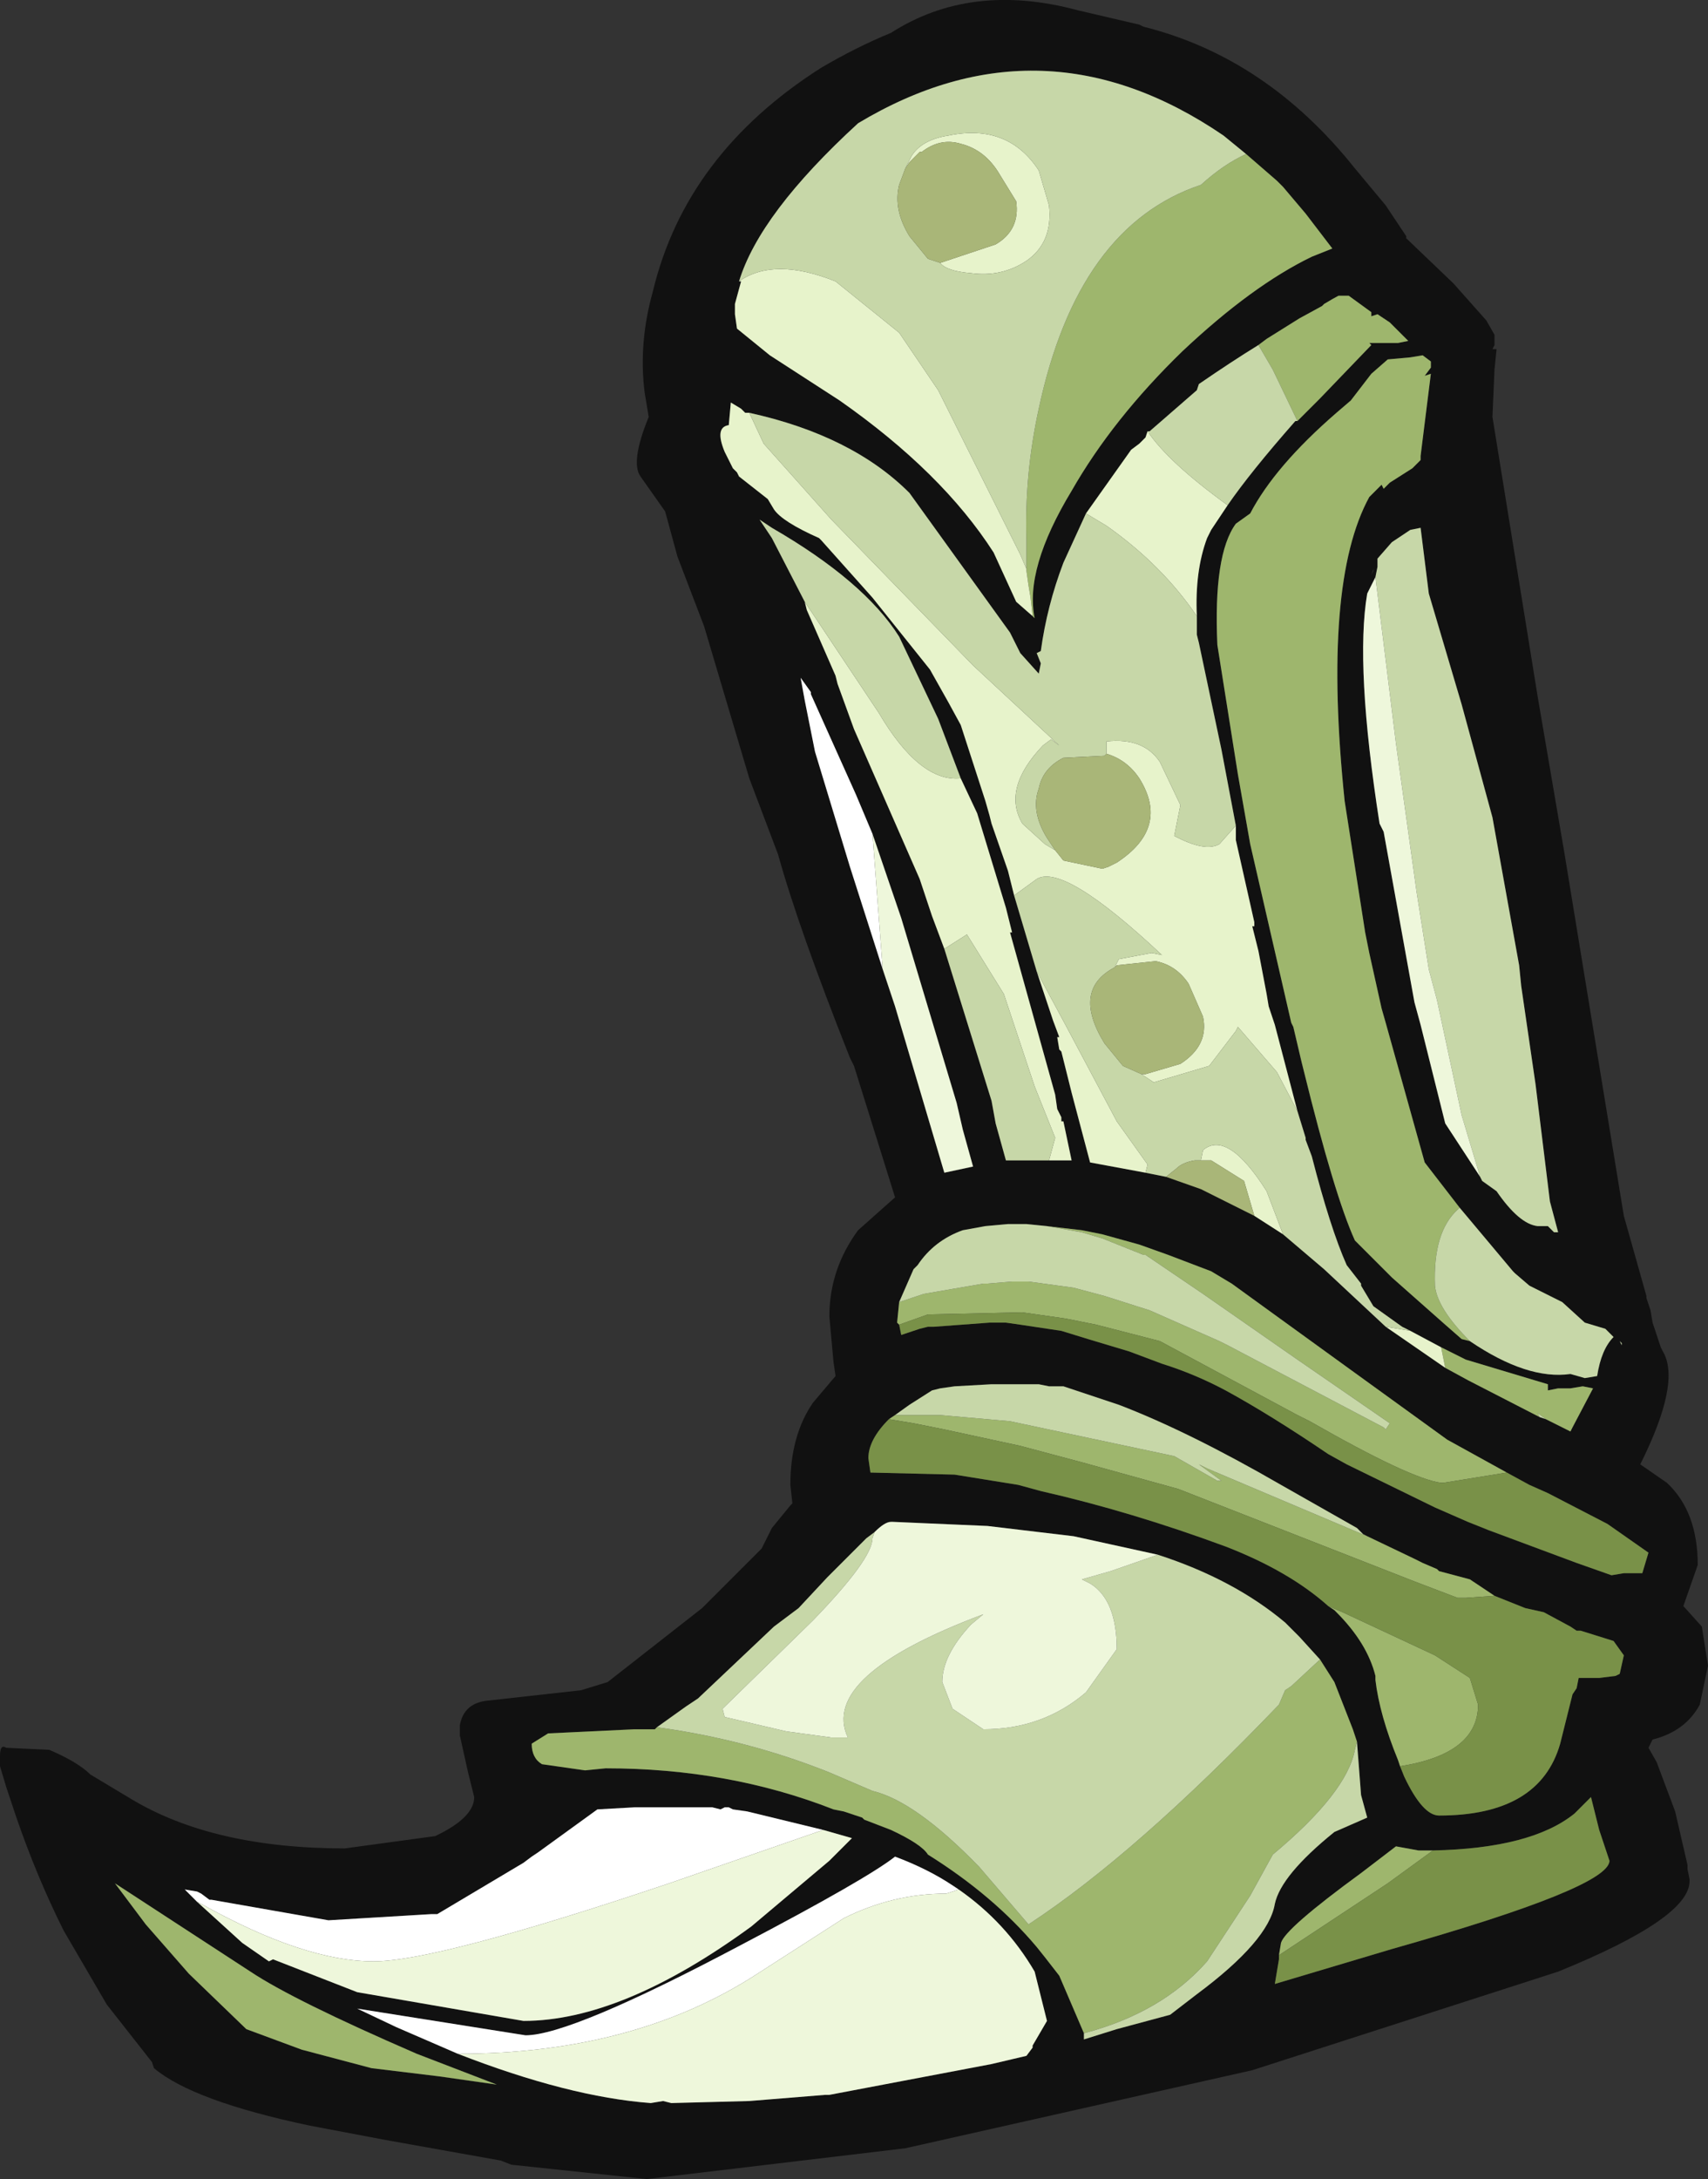 <?xml version="1.0" encoding="UTF-8" standalone="no"?>
<svg xmlns:ffdec="https://www.free-decompiler.com/flash" xmlns:xlink="http://www.w3.org/1999/xlink" ffdec:objectType="shape" height="53.05px" width="41.6px" xmlns="http://www.w3.org/2000/svg">
  <rect width="100%" height="100%" fill="#333333" stroke="none"/>
  <g transform="matrix(1.0, 0.0, 0.0, 1.0, 0.0, -3.9)">
    <path d="M41.6 44.45 L41.4 45.4 Q41.05 46.05 40.25 46.25 L40.15 46.45 40.35 46.8 40.8 48.0 41.1 49.3 41.1 49.4 41.15 49.65 41.15 49.7 Q41.15 50.6 37.95 51.9 L30.5 54.3 22.05 56.2 15.75 56.95 12.45 56.6 12.2 56.5 9.4 56.0 7.55 55.65 Q4.7 55.05 3.75 54.25 L3.7 54.1 2.6 52.7 1.55 50.9 Q0.9 49.6 0.4 48.15 L0.15 47.4 0.0 46.9 0.0 46.75 0.0 46.65 Q0.0 46.35 0.15 46.45 L1.2 46.5 Q1.9 46.8 2.2 47.1 L3.2 47.7 Q5.2 48.9 8.4 48.9 L10.6 48.6 Q11.55 48.15 11.55 47.65 L11.4 47.05 11.2 46.15 11.2 46.05 11.2 45.9 Q11.3 45.35 11.9 45.3 L14.15 45.05 14.8 44.85 17.1 43.05 18.55 41.6 18.6 41.5 18.8 41.1 19.25 40.55 19.3 40.5 19.25 40.05 Q19.25 38.85 19.8 38.05 L20.35 37.4 20.3 37.05 20.2 35.95 Q20.2 34.8 20.9 33.85 L21.8 33.05 20.8 29.85 20.7 29.65 Q19.45 26.5 18.95 24.7 L18.25 22.85 17.15 19.15 16.5 17.45 16.2 16.35 15.6 15.5 Q15.35 15.15 15.8 14.05 L15.7 13.45 Q15.55 12.25 15.9 11.0 16.7 7.65 20.0 5.55 20.85 5.05 21.7 4.7 23.65 3.45 26.25 4.15 L27.75 4.5 27.85 4.55 Q30.85 5.3 33.0 8.0 L33.75 8.9 34.25 9.65 34.25 9.7 35.4 10.8 36.2 11.7 36.4 12.05 36.4 12.3 36.35 12.4 36.45 12.4 36.4 12.9 36.35 14.05 37.45 20.85 38.1 24.65 39.55 33.5 40.1 35.45 40.1 35.5 40.2 35.8 40.25 36.1 40.45 36.7 40.5 36.8 Q40.95 37.55 39.95 39.55 L40.6 40.0 Q41.35 40.7 41.35 42.0 L41.0 43.0 41.45 43.5 41.6 44.45 M25.15 18.9 L25.2 18.95 Q24.95 17.75 26.1 15.85 27.1 14.1 28.8 12.45 30.5 10.85 31.95 10.15 L32.45 9.95 31.8 9.1 31.25 8.45 31.1 8.3 30.35 7.65 29.8 7.2 Q25.4 4.2 20.9 6.9 18.5 9.1 18.0 10.75 L18.05 10.75 17.9 11.3 17.9 11.55 17.95 11.9 18.75 12.55 20.45 13.65 Q22.95 15.4 24.2 17.35 L24.75 18.55 25.15 18.9 M31.6 14.15 L32.15 13.6 33.4 12.3 33.35 12.25 34.05 12.25 34.3 12.2 33.85 11.75 33.55 11.55 33.4 11.6 33.4 11.5 32.85 11.1 32.6 11.1 Q32.5 11.15 32.25 11.3 L32.2 11.35 31.65 11.65 30.85 12.15 30.65 12.3 Q30.0 12.7 29.2 13.25 L29.15 13.4 28.0 14.4 27.95 14.4 27.9 14.55 27.85 14.6 27.8 14.65 27.75 14.7 27.55 14.85 26.45 16.4 25.9 17.6 Q25.5 18.65 25.35 19.75 L25.25 19.8 25.35 20.05 25.3 20.3 24.85 19.8 24.6 19.3 22.15 15.9 Q20.75 14.5 18.25 13.95 L18.2 13.95 18.15 13.95 18.05 13.85 17.8 13.7 17.75 14.25 Q17.4 14.3 17.65 14.9 L17.85 15.3 17.95 15.4 18.0 15.5 18.7 16.05 18.85 16.3 Q19.05 16.6 19.95 17.0 L20.0 17.05 21.25 18.45 22.65 20.2 23.1 21.0 23.4 21.55 24.0 23.4 24.1 23.75 24.15 23.95 24.55 25.1 24.7 25.7 25.25 27.55 25.65 28.75 25.8 29.15 25.75 29.15 25.8 29.45 25.85 29.5 26.1 30.5 26.55 32.2 27.9 32.45 28.4 32.55 29.25 32.85 30.55 33.5 31.25 33.95 32.25 34.8 33.75 36.2 35.2 37.2 35.75 37.5 37.5 38.4 37.65 38.45 38.25 38.75 38.3 38.65 38.8 37.7 38.55 37.65 38.25 37.7 38.1 37.7 38.0 37.7 37.95 37.7 37.7 37.75 37.7 37.6 35.7 37.0 35.1 36.7 34.35 36.3 34.15 36.2 33.45 35.7 33.15 35.2 33.15 35.15 32.8 34.7 Q32.4 33.8 31.95 32.05 L31.8 31.65 31.8 31.6 31.6 30.95 31.05 28.85 30.9 28.4 30.85 28.1 30.65 27.05 30.5 26.45 30.55 26.45 30.55 26.35 30.1 24.35 30.1 24.0 29.75 22.15 29.2 19.55 29.15 19.35 29.15 18.95 29.15 18.9 Q29.1 17.8 29.4 17.0 L29.5 16.8 29.9 16.2 Q30.45 15.4 31.55 14.15 L31.6 14.15 M19.6 18.55 L19.65 18.75 20.35 20.35 20.4 20.55 20.8 21.65 22.4 25.3 22.7 26.2 23.0 27.0 24.15 30.7 24.25 31.25 24.5 32.15 25.55 32.15 26.1 32.15 25.9 31.2 25.85 31.2 25.85 31.1 25.75 30.9 25.7 30.55 24.6 26.6 24.65 26.6 24.6 26.4 24.5 26.0 23.8 23.7 23.4 22.85 22.85 21.4 21.9 19.4 Q21.05 18.05 18.8 16.75 L18.5 16.55 18.8 17.0 19.6 18.55 M21.25 24.2 L20.85 23.25 19.75 20.8 19.75 20.75 19.5 20.4 19.6 20.95 19.85 22.2 20.7 25.0 21.5 27.5 21.8 28.4 23.0 32.45 23.7 32.3 23.45 31.4 23.3 30.75 21.95 26.25 21.25 24.2 M35.55 33.3 L34.7 32.2 33.75 28.8 33.65 28.45 33.35 27.1 33.25 26.6 32.75 23.4 Q32.2 18.1 33.35 16.0 L33.65 15.7 33.7 15.8 33.85 15.65 34.4 15.3 34.45 15.25 34.6 15.1 34.6 15.0 34.65 14.6 34.85 13.0 34.7 13.05 34.85 12.85 34.85 12.7 34.65 12.55 34.35 12.6 33.8 12.65 33.4 13.0 32.9 13.65 32.55 13.95 Q31.05 15.25 30.45 16.4 L30.1 16.65 Q29.55 17.4 29.65 19.6 L30.15 22.75 30.45 24.45 31.45 28.8 31.5 28.9 31.7 29.75 31.75 29.95 Q32.5 33.0 33.0 34.1 L33.75 34.85 33.9 35.0 35.2 36.15 35.6 36.5 35.8 36.55 Q37.2 37.5 38.25 37.35 L38.6 37.45 38.9 37.4 Q39.0 36.75 39.3 36.45 L39.15 36.3 39.1 36.25 38.6 36.1 38.05 35.6 37.25 35.2 36.9 34.9 36.85 34.85 35.55 33.3 M36.05 32.55 L36.1 32.65 36.45 32.9 Q37.0 33.7 37.45 33.75 L37.7 33.75 37.85 33.9 37.95 33.9 37.75 33.15 37.4 30.3 37.05 27.9 37.0 27.4 36.35 23.8 35.6 21.05 34.8 18.35 34.6 16.75 34.35 16.8 33.9 17.1 33.55 17.5 33.55 17.7 33.5 17.95 33.4 18.15 33.3 18.35 Q33.0 20.1 33.6 23.95 L33.7 24.15 34.45 28.3 34.6 28.85 35.2 31.25 36.05 32.55 M33.45 17.75 L33.4 17.9 33.45 17.8 33.45 17.75 M21.3 41.2 L21.1 41.35 20.95 41.5 20.25 42.2 20.15 42.3 19.45 43.05 18.85 43.5 17.0 45.25 16.7 45.45 16.0 45.95 15.95 46.0 15.45 46.0 13.35 46.1 12.95 46.35 Q12.95 46.7 13.2 46.85 L14.25 47.0 14.75 46.95 Q17.75 46.95 20.3 47.95 L20.55 48.0 21.0 48.15 21.05 48.2 21.7 48.45 Q22.45 48.8 22.6 49.05 24.2 50.05 25.25 51.3 L25.45 51.55 25.8 52.0 26.4 53.4 26.4 53.55 27.2 53.3 28.5 52.95 29.15 52.45 Q30.9 51.15 31.05 50.25 31.2 49.55 32.5 48.5 L33.3 48.15 33.15 47.6 33.05 46.3 32.95 46.0 32.5 44.85 32.15 44.3 31.65 43.75 31.6 43.7 31.3 43.4 Q30.05 42.35 28.2 41.75 L26.15 41.3 24.05 41.05 21.75 40.95 21.7 40.95 Q21.55 40.95 21.3 41.2 M20.05 48.45 L18.2 48.0 17.85 47.95 17.75 47.9 17.65 47.9 17.55 47.95 17.35 47.9 16.2 47.9 15.45 47.9 14.55 47.95 13.1 49.0 12.95 49.1 12.75 49.25 10.65 50.5 10.5 50.5 8.0 50.65 5.15 50.15 5.1 50.15 4.9 50.0 4.8 49.95 4.5 49.9 4.8 50.2 5.9 51.2 6.55 51.65 6.65 51.6 8.7 52.4 12.75 53.1 Q15.15 53.1 18.3 50.8 L20.2 49.2 20.75 48.65 20.05 48.45 M39.45 36.55 L39.5 36.65 39.5 36.6 39.45 36.55 M25.5 33.75 L25.0 33.7 24.85 33.7 24.55 33.7 24.0 33.75 23.45 33.85 Q22.75 34.1 22.35 34.7 L22.25 34.8 21.9 35.6 21.85 36.1 21.9 36.15 21.95 36.4 22.4 36.25 22.6 36.2 22.75 36.2 24.1 36.1 24.2 36.1 24.35 36.1 24.5 36.1 24.85 36.15 25.85 36.3 26.5 36.5 27.5 36.8 28.3 37.1 Q29.1 37.35 29.85 37.75 30.95 38.35 32.35 39.3 L32.8 39.55 34.95 40.6 35.75 40.95 36.25 41.15 38.4 41.95 39.25 42.25 39.55 42.2 40.0 42.2 40.15 41.7 39.15 41.0 37.7 40.25 37.25 40.05 36.7 39.75 35.25 38.95 32.9 37.25 30.0 35.15 29.5 34.85 28.45 34.45 27.75 34.2 26.85 33.95 26.35 33.85 25.5 33.75 M21.8 38.35 L21.65 38.45 Q21.15 38.95 21.15 39.4 L21.2 39.75 23.25 39.8 24.8 40.05 25.35 40.2 Q27.55 40.7 29.85 41.55 31.4 42.15 32.35 43.0 L32.5 43.1 32.55 43.15 Q33.3 43.9 33.5 44.7 L33.5 44.8 Q33.6 45.65 34.05 46.75 L34.1 46.9 34.2 47.15 Q34.65 48.1 35.05 48.1 37.5 48.1 38.0 46.35 L38.3 45.15 38.4 45.0 38.45 44.75 38.95 44.75 39.35 44.7 39.45 44.65 39.55 44.2 39.3 43.85 38.5 43.6 38.4 43.6 38.25 43.5 37.6 43.15 37.15 43.05 36.4 42.75 35.8 42.35 35.05 42.15 35.0 42.1 34.65 41.95 34.45 41.85 33.3 41.3 33.2 41.25 33.05 41.1 31.2 40.05 Q28.95 38.75 27.25 38.1 L25.9 37.65 25.55 37.65 25.3 37.6 25.2 37.6 24.5 37.6 24.15 37.6 23.25 37.65 22.9 37.7 22.7 37.75 22.15 38.1 21.8 38.35 M34.9 48.95 L34.55 48.95 34.0 48.85 33.15 49.5 Q31.3 50.85 31.2 51.2 L31.15 51.5 31.15 51.6 31.1 51.9 31.05 52.2 33.9 51.35 Q39.2 49.85 39.2 49.2 L38.95 48.45 38.75 47.65 38.35 48.05 Q37.3 48.9 34.9 48.95 M11.15 53.9 Q13.85 54.95 15.85 55.1 L16.15 55.05 16.35 55.1 18.25 55.05 20.1 54.9 20.2 54.9 24.15 54.15 25.0 53.95 25.15 53.75 25.15 53.7 25.5 53.1 25.2 51.9 Q24.5 50.7 23.35 49.9 L23.2 49.8 Q22.6 49.4 21.8 49.1 21.1 49.65 18.05 51.25 13.9 53.45 12.8 53.45 L8.7 52.8 9.65 53.25 11.15 53.9 M10.15 53.9 Q7.15 52.6 6.1 51.9 L2.8 49.75 3.55 50.75 4.6 51.95 6.0 53.3 7.35 53.8 9.05 54.25 10.7 54.45 12.1 54.65 10.15 53.9" fill="#111111" fill-rule="evenodd" stroke="none"/>
    <path d="M30.35 7.65 L31.1 8.3 31.25 8.45 31.8 9.1 32.45 9.95 31.95 10.15 Q30.5 10.85 28.8 12.45 27.1 14.1 26.1 15.85 24.95 17.75 25.2 18.95 L25.15 18.9 25.1 18.45 25.05 18.15 25.0 17.8 25.0 17.75 25.0 17.05 Q24.95 15.45 25.3 13.85 26.25 9.4 29.25 8.4 29.8 7.9 30.35 7.65 M30.65 12.3 L30.85 12.15 31.65 11.65 32.2 11.35 32.25 11.3 Q32.5 11.15 32.6 11.1 L32.85 11.1 33.4 11.5 33.4 11.6 33.55 11.55 33.85 11.75 34.3 12.2 34.05 12.25 33.35 12.25 33.4 12.3 32.15 13.6 31.6 14.15 31.0 12.9 30.65 12.3 M35.1 36.7 L35.7 37.0 37.7 37.6 37.7 37.75 37.95 37.7 38.0 37.7 38.1 37.7 38.25 37.7 38.55 37.65 38.8 37.7 38.3 38.65 38.25 38.75 37.65 38.45 37.45 38.3 37.5 38.4 35.75 37.5 35.2 37.2 35.1 36.7 M35.8 36.55 L35.6 36.5 35.2 36.15 33.9 35.0 33.75 34.85 33.0 34.1 Q32.5 33.0 31.75 29.95 L31.7 29.75 31.5 28.9 31.45 28.8 30.45 24.45 30.15 22.75 29.65 19.6 Q29.55 17.4 30.1 16.65 L30.45 16.4 Q31.05 15.25 32.55 13.95 L32.9 13.65 33.4 13.0 33.8 12.65 34.35 12.6 34.65 12.55 34.85 12.7 34.85 12.85 34.7 13.05 34.85 13.0 34.65 14.6 34.6 15.0 34.6 15.1 34.45 15.25 34.4 15.3 33.85 15.65 33.7 15.8 33.65 15.7 33.35 16.0 Q32.2 18.1 32.75 23.4 L33.25 26.6 33.35 27.1 33.65 28.45 33.75 28.8 34.7 32.2 35.55 33.3 35.5 33.35 Q34.9 33.9 34.95 35.2 35.0 35.75 35.8 36.55 M32.15 44.3 L32.5 44.85 32.95 46.0 33.05 46.3 33.0 46.5 Q32.8 47.55 31.0 49.05 L30.45 50.05 29.4 51.65 Q28.3 52.9 26.4 53.4 L25.8 52.0 25.45 51.55 25.25 51.3 Q24.2 50.05 22.6 49.05 22.45 48.8 21.7 48.45 L21.05 48.2 21.0 48.15 20.55 48.0 20.3 47.95 Q17.75 46.95 14.75 46.95 L14.25 47.0 13.2 46.85 Q12.95 46.7 12.95 46.35 L13.35 46.1 15.45 46.0 15.95 46.0 16.0 45.95 Q18.2 46.25 20.2 47.05 L21.25 47.5 Q22.3 47.75 23.85 49.35 L25.05 50.75 Q27.65 49.05 31.15 45.4 L31.3 45.05 31.45 44.95 32.15 44.3 M25.5 33.75 L26.35 33.85 26.85 33.95 27.75 34.2 28.45 34.45 29.5 34.85 30.0 35.15 32.9 37.25 35.25 38.95 36.7 39.75 35.15 40.0 35.1 40.0 Q34.35 39.9 31.9 38.5 L31.6 38.35 28.25 36.55 26.7 36.15 25.95 36.0 24.9 35.85 22.65 35.9 22.6 35.9 21.9 36.15 21.85 36.1 21.9 35.6 22.5 35.4 23.95 35.15 24.05 35.15 24.65 35.1 25.05 35.1 26.15 35.25 26.9 35.45 28.0 35.8 29.7 36.55 29.9 36.65 33.7 38.65 33.75 38.7 33.85 38.55 31.6 37.0 29.3 35.4 27.9 34.45 27.85 34.45 26.85 34.05 26.35 33.9 25.5 33.75 M21.8 38.35 L22.5 38.35 22.9 38.35 24.6 38.5 28.6 39.35 29.65 39.95 29.75 39.95 29.2 39.55 29.4 39.65 33.3 41.3 34.45 41.85 34.65 41.95 35.0 42.1 35.05 42.15 35.8 42.35 36.4 42.75 35.7 42.8 35.5 42.8 34.45 42.4 28.7 40.15 26.35 39.5 24.85 39.1 23.0 38.7 22.25 38.55 21.65 38.45 21.8 38.35 M32.35 43.0 L32.7 43.15 34.95 44.2 35.8 44.75 36.0 45.4 Q36.0 46.6 34.1 46.9 L34.05 46.75 Q33.6 45.65 33.5 44.8 L33.5 44.7 Q33.3 43.9 32.55 43.15 L32.5 43.1 32.35 43.0 M31.15 51.5 L31.2 51.2 Q31.3 50.85 33.15 49.5 L34.0 48.85 34.55 48.95 34.9 48.95 33.8 49.75 31.15 51.5 M10.15 53.9 L12.1 54.65 10.7 54.45 9.05 54.25 7.35 53.8 6.0 53.3 4.6 51.95 3.55 50.75 2.8 49.75 6.1 51.9 Q7.15 52.6 10.15 53.9" fill="#9eb66d" fill-rule="evenodd" stroke="none"/>
    <path d="M25.0 17.75 L25.0 17.8 25.05 18.15 25.1 18.45 25.15 18.9 24.75 18.55 24.2 17.35 Q22.95 15.4 20.45 13.65 L18.75 12.55 17.95 11.9 17.9 11.55 17.9 11.3 18.05 10.75 18.0 10.75 Q18.85 10.15 20.35 10.75 L21.9 12.0 22.85 13.4 24.85 17.4 25.0 17.75 M29.9 16.2 L29.5 16.8 29.4 17.0 Q29.1 17.8 29.15 18.9 28.3 17.65 26.95 16.7 L26.45 16.4 27.55 14.85 27.75 14.7 27.8 14.65 27.85 14.6 27.9 14.55 27.95 14.4 Q28.45 15.15 29.9 16.2 M30.1 24.0 L30.1 24.35 30.55 26.35 30.55 26.45 30.5 26.45 30.65 27.05 30.85 28.1 30.9 28.4 31.05 28.85 31.6 30.95 31.1 30.0 30.15 28.9 30.1 29.0 29.45 29.85 28.1 30.25 27.8 30.05 27.9 30.05 28.75 29.8 Q29.45 29.35 29.3 28.65 L28.95 27.85 Q28.65 27.4 28.15 27.3 L27.2 27.4 27.15 27.45 27.25 27.25 28.05 27.1 28.3 27.15 Q25.9 24.9 25.25 25.3 L24.7 25.7 24.55 25.1 24.15 23.95 24.1 23.75 24.0 23.4 23.4 21.55 23.1 21.0 22.65 20.2 21.25 18.45 20.0 17.05 19.95 17.0 Q19.05 16.6 18.85 16.3 L18.7 16.05 18.0 15.5 17.95 15.4 17.85 15.3 17.65 14.9 Q17.4 14.3 17.75 14.25 L17.8 13.7 18.05 13.85 18.15 13.95 18.2 13.95 18.25 13.95 18.6 14.7 20.25 16.55 23.7 20.1 25.8 22.05 25.6 21.9 25.4 22.05 Q24.4 23.1 24.9 23.95 L25.45 24.45 25.7 24.6 25.9 24.85 26.85 25.05 27.0 25.0 27.2 24.9 Q28.5 24.05 27.75 22.85 27.45 22.4 26.95 22.25 L26.95 21.95 Q27.85 21.85 28.25 22.45 L28.75 23.5 28.6 24.25 Q29.35 24.65 29.7 24.45 L30.1 24.0 M34.35 36.3 L35.1 36.7 35.2 37.2 33.75 36.2 34.35 36.3 M31.25 33.95 L30.55 33.5 30.3 32.65 29.5 32.15 29.25 32.15 29.3 31.9 Q29.9 31.4 30.85 32.9 L31.25 33.95 M27.9 32.45 L26.55 32.2 26.1 30.5 25.85 29.5 25.8 29.45 25.75 29.15 25.8 29.15 25.65 28.75 25.25 27.55 25.95 28.85 27.2 31.2 27.95 32.25 27.9 32.45 M22.05 8.0 L22.2 7.7 Q22.45 7.3 23.1 7.2 24.55 6.9 25.3 8.05 L25.55 8.9 Q25.65 9.8 25.0 10.25 24.4 10.65 23.65 10.55 23.05 10.5 22.9 10.3 L24.25 9.85 Q24.85 9.5 24.75 8.8 L24.35 8.15 Q24.0 7.55 23.4 7.4 22.9 7.25 22.45 7.6 L22.4 7.6 22.15 7.85 22.05 8.0 M23.0 27.0 L22.7 26.2 22.4 25.3 20.8 21.65 20.4 20.55 20.35 20.35 19.65 18.75 19.6 18.55 21.4 21.25 Q22.4 22.95 23.4 22.85 L23.8 23.7 24.5 26.0 24.6 26.4 24.65 26.6 24.6 26.6 25.7 30.55 25.75 30.9 25.85 31.1 25.85 31.2 25.9 31.2 26.1 32.15 25.55 32.15 25.7 31.6 25.2 30.35 24.45 28.1 23.55 26.65 23.0 27.0" fill="#e7f3cb" fill-rule="evenodd" stroke="none"/>
    <path d="M30.35 7.65 Q29.8 7.9 29.25 8.4 26.25 9.4 25.3 13.85 24.95 15.45 25.0 17.05 L25.0 17.75 24.85 17.4 22.85 13.4 21.9 12.0 20.35 10.75 Q18.85 10.15 18.0 10.75 18.5 9.1 20.9 6.9 25.4 4.2 29.8 7.2 L30.35 7.65 M30.65 12.3 L31.0 12.9 31.6 14.15 31.55 14.15 Q30.45 15.4 29.9 16.2 28.45 15.15 27.95 14.4 L28.0 14.4 29.15 13.4 29.2 13.25 Q30.0 12.7 30.65 12.3 M29.15 18.9 L29.15 18.95 29.15 19.35 29.2 19.55 29.75 22.15 30.1 24.0 29.7 24.45 Q29.35 24.65 28.6 24.25 L28.75 23.5 28.25 22.45 Q27.85 21.85 26.95 21.95 L26.95 22.25 26.9 22.3 25.9 22.35 Q25.4 22.6 25.3 23.1 25.1 23.65 25.5 24.3 L25.7 24.6 25.45 24.45 24.9 23.95 Q24.4 23.1 25.4 22.05 L25.6 21.9 25.8 22.05 23.7 20.1 20.25 16.55 18.6 14.7 18.25 13.95 Q20.75 14.5 22.15 15.9 L24.6 19.3 24.85 19.8 25.3 20.3 25.35 20.05 25.25 19.8 25.35 19.75 Q25.5 18.65 25.9 17.6 L26.45 16.4 26.95 16.7 Q28.3 17.65 29.15 18.9 M31.6 30.95 L31.8 31.6 31.8 31.65 31.95 32.05 Q32.4 33.8 32.8 34.7 L33.15 35.15 33.15 35.2 33.45 35.7 34.15 36.2 34.35 36.3 33.75 36.2 32.25 34.8 31.25 33.95 30.85 32.9 Q29.9 31.4 29.3 31.9 L29.25 32.15 29.1 32.15 Q28.8 32.2 28.65 32.35 L28.4 32.55 27.9 32.45 27.95 32.25 27.2 31.2 25.95 28.85 25.25 27.55 24.7 25.7 25.25 25.3 Q25.9 24.9 28.3 27.15 L28.05 27.1 27.25 27.25 27.15 27.45 Q26.1 28.0 26.9 29.3 L27.35 29.85 27.8 30.05 28.1 30.25 29.45 29.85 30.1 29.0 30.15 28.9 31.1 30.0 31.6 30.95 M37.65 38.45 L37.5 38.4 37.45 38.3 37.65 38.45 M22.9 10.3 Q23.05 10.5 23.65 10.55 24.4 10.65 25.0 10.25 25.65 9.8 25.55 8.9 L25.3 8.05 Q24.55 6.9 23.1 7.2 22.45 7.3 22.2 7.7 L22.05 8.0 21.9 8.4 Q21.75 9.0 22.15 9.65 L22.6 10.2 22.9 10.3 M23.0 27.0 L23.55 26.65 24.45 28.1 25.2 30.35 25.7 31.6 25.55 32.15 24.5 32.15 24.25 31.25 24.15 30.7 23.0 27.0 M23.4 22.85 Q22.4 22.95 21.4 21.25 L19.6 18.55 18.8 17.0 18.5 16.55 18.8 16.75 Q21.05 18.05 21.9 19.4 L22.85 21.4 23.4 22.85 M35.8 36.55 Q35.0 35.75 34.95 35.2 34.9 33.9 35.5 33.35 L35.55 33.3 36.85 34.85 36.9 34.9 37.25 35.2 38.05 35.6 38.6 36.1 39.1 36.25 39.15 36.3 39.3 36.45 Q39.0 36.75 38.9 37.4 L38.6 37.45 38.25 37.35 Q37.2 37.5 35.8 36.55 M33.5 17.95 L33.55 17.7 33.55 17.5 33.9 17.1 34.35 16.8 34.6 16.75 34.8 18.35 35.6 21.05 36.35 23.8 37.0 27.4 37.05 27.9 37.4 30.3 37.75 33.15 37.95 33.9 37.85 33.9 37.7 33.75 37.45 33.75 Q37.0 33.7 36.45 32.9 L36.1 32.65 36.05 32.55 35.6 31.05 35.0 28.25 34.8 27.5 34.5 25.6 34.0 22.0 33.5 17.95 M16.0 45.95 L16.7 45.45 17.0 45.25 18.85 43.5 19.45 43.05 20.15 42.3 20.25 42.2 20.95 41.5 21.1 41.35 21.3 41.2 21.25 41.35 Q21.25 41.85 19.8 43.35 L17.6 45.5 17.65 45.7 19.15 46.05 20.25 46.2 20.65 46.2 Q19.95 44.7 23.95 43.2 L23.65 43.45 Q22.95 44.2 22.95 44.85 L23.2 45.5 23.95 46.0 Q25.4 46.0 26.45 45.1 L27.2 44.05 Q27.2 42.85 26.55 42.45 L26.35 42.35 27.05 42.15 28.2 41.75 Q30.05 42.35 31.3 43.4 L31.6 43.7 31.65 43.75 32.15 44.3 31.45 44.95 31.3 45.05 31.15 45.4 Q27.65 49.05 25.05 50.75 L23.85 49.35 Q22.3 47.75 21.25 47.5 L20.2 47.05 Q18.2 46.25 16.0 45.95 M33.05 46.3 L33.15 47.6 33.3 48.15 32.5 48.5 Q31.2 49.55 31.05 50.25 30.9 51.15 29.15 52.45 L28.5 52.95 27.2 53.3 26.4 53.55 26.4 53.4 Q28.3 52.9 29.4 51.65 L30.45 50.05 31.0 49.05 Q32.8 47.55 33.0 46.5 L33.05 46.3 M39.45 36.55 L39.5 36.6 39.5 36.65 39.45 36.55 M21.9 35.6 L22.25 34.8 22.35 34.7 Q22.75 34.1 23.45 33.85 L24.0 33.75 24.55 33.7 24.85 33.7 25.0 33.7 25.5 33.75 26.35 33.9 26.85 34.05 27.85 34.45 27.9 34.45 29.3 35.4 31.6 37.0 33.85 38.55 33.75 38.7 33.7 38.65 29.9 36.65 29.7 36.55 28.0 35.8 26.9 35.45 26.15 35.25 25.05 35.1 24.65 35.1 24.05 35.15 23.95 35.15 22.5 35.4 21.9 35.6 M33.3 41.3 L29.4 39.65 29.2 39.55 29.75 39.95 29.65 39.95 28.6 39.35 24.6 38.5 22.9 38.35 22.5 38.35 21.8 38.35 22.15 38.1 22.7 37.75 22.9 37.7 23.25 37.65 24.15 37.6 24.5 37.6 25.2 37.6 25.3 37.6 25.55 37.65 25.9 37.65 27.25 38.1 Q28.95 38.75 31.2 40.05 L33.05 41.1 33.2 41.25 33.3 41.3" fill="#c7d7a8" fill-rule="evenodd" stroke="none"/>
    <path d="M30.55 33.5 L29.25 32.85 28.4 32.55 28.65 32.35 Q28.8 32.2 29.1 32.15 L29.25 32.15 29.5 32.15 30.3 32.65 30.55 33.5 M22.05 8.0 L22.15 7.85 22.4 7.6 22.45 7.6 Q22.9 7.25 23.4 7.4 24.0 7.55 24.35 8.15 L24.75 8.8 Q24.85 9.5 24.25 9.85 L22.9 10.3 22.6 10.2 22.15 9.65 Q21.75 9.0 21.9 8.4 L22.05 8.0 M26.95 22.25 Q27.45 22.4 27.75 22.85 28.5 24.05 27.2 24.9 L27.0 25.0 26.85 25.05 25.9 24.85 25.7 24.6 25.5 24.3 Q25.1 23.65 25.3 23.1 25.4 22.6 25.9 22.35 L26.9 22.3 26.95 22.25 M27.15 27.45 L27.2 27.4 28.15 27.3 Q28.65 27.4 28.95 27.85 L29.3 28.65 Q29.45 29.35 28.75 29.8 L27.9 30.05 27.8 30.05 27.35 29.85 26.9 29.3 Q26.1 28.0 27.15 27.45" fill="#a9b678" fill-rule="evenodd" stroke="none"/>
    <path d="M21.5 27.5 L20.7 25.0 19.85 22.2 19.6 20.95 19.5 20.4 19.75 20.75 19.75 20.8 20.85 23.25 21.25 24.2 21.5 27.5 M4.8 50.2 L4.5 49.9 4.8 49.95 4.9 50.0 5.1 50.15 5.15 50.15 8.0 50.65 10.5 50.5 10.65 50.5 12.75 49.25 12.95 49.1 13.1 49.0 14.55 47.95 15.45 47.9 16.2 47.9 17.35 47.9 17.55 47.95 17.65 47.9 17.75 47.9 17.85 47.95 18.2 48.0 20.05 48.45 16.3 49.75 Q10.65 51.65 9.1 51.65 7.4 51.65 4.9 50.25 L4.8 50.2 M23.35 49.9 L23.05 50.0 Q21.75 50.0 20.55 50.6 L18.45 51.95 Q15.45 53.9 11.15 53.9 L9.65 53.25 8.7 52.8 12.8 53.45 Q13.9 53.45 18.05 51.25 21.1 49.65 21.8 49.1 22.6 49.4 23.2 49.8 L23.35 49.9" fill="#ffffff" fill-rule="evenodd" stroke="none"/>
    <path d="M21.5 27.5 L21.25 24.2 21.95 26.25 23.3 30.75 23.45 31.4 23.7 32.3 23.0 32.45 21.8 28.4 21.5 27.5 M36.05 32.55 L35.2 31.25 34.6 28.85 34.45 28.3 33.7 24.15 33.6 23.95 Q33.0 20.1 33.3 18.35 L33.4 18.15 33.5 17.95 34.0 22.0 34.5 25.6 34.8 27.5 35.0 28.25 35.6 31.05 36.05 32.55 M21.3 41.2 Q21.55 40.95 21.7 40.95 L21.75 40.95 24.05 41.05 26.15 41.3 28.2 41.75 27.05 42.15 26.35 42.35 26.55 42.45 Q27.2 42.85 27.2 44.05 L26.45 45.1 Q25.4 46.0 23.95 46.0 L23.2 45.5 22.95 44.85 Q22.95 44.2 23.65 43.45 L23.95 43.2 Q19.95 44.7 20.65 46.2 L20.25 46.2 19.15 46.05 17.65 45.7 17.6 45.5 19.8 43.35 Q21.25 41.85 21.25 41.35 L21.3 41.2 M20.05 48.45 L20.75 48.65 20.2 49.2 18.3 50.8 Q15.15 53.1 12.75 53.1 L8.7 52.4 6.65 51.6 6.55 51.65 5.9 51.2 4.8 50.2 4.9 50.25 Q7.4 51.65 9.1 51.65 10.65 51.65 16.3 49.75 L20.05 48.45 M11.15 53.9 Q15.45 53.9 18.45 51.95 L20.55 50.6 Q21.75 50.0 23.05 50.0 L23.35 49.9 Q24.5 50.7 25.2 51.9 L25.5 53.1 25.15 53.7 25.15 53.75 25.0 53.95 24.15 54.15 20.2 54.9 20.1 54.9 18.25 55.05 16.35 55.1 16.15 55.05 15.85 55.1 Q13.85 54.95 11.15 53.9" fill="#eef7db" fill-rule="evenodd" stroke="none"/>
    <path d="M36.7 39.75 L37.25 40.05 37.7 40.25 39.15 41.0 40.15 41.7 40.0 42.2 39.55 42.2 39.25 42.25 38.4 41.95 36.25 41.15 35.75 40.95 34.95 40.6 32.8 39.55 32.35 39.3 Q30.95 38.35 29.85 37.75 29.1 37.35 28.3 37.1 L27.5 36.8 26.5 36.5 25.85 36.3 24.85 36.15 24.5 36.1 24.35 36.1 24.2 36.1 24.1 36.1 22.75 36.2 22.6 36.2 22.4 36.25 21.95 36.4 21.9 36.15 22.6 35.9 22.65 35.9 24.9 35.85 25.95 36.0 26.7 36.15 28.25 36.55 31.6 38.35 31.9 38.5 Q34.35 39.9 35.1 40.0 L35.15 40.0 36.7 39.75 M21.65 38.45 L22.25 38.55 23.0 38.7 24.85 39.1 26.35 39.5 28.7 40.15 34.45 42.4 35.5 42.8 35.7 42.8 36.4 42.75 37.15 43.05 37.6 43.15 38.25 43.5 38.4 43.6 38.5 43.6 39.3 43.85 39.55 44.2 39.45 44.65 39.35 44.7 38.95 44.75 38.45 44.75 38.4 45.0 38.3 45.15 38.0 46.35 Q37.5 48.1 35.05 48.1 34.65 48.1 34.2 47.15 L34.1 46.9 Q36.0 46.6 36.0 45.4 L35.8 44.75 34.95 44.2 32.7 43.15 32.35 43.0 Q31.4 42.15 29.85 41.55 27.55 40.7 25.35 40.2 L24.8 40.05 23.25 39.8 21.2 39.75 21.15 39.4 Q21.15 38.95 21.65 38.45 M34.9 48.95 Q37.3 48.9 38.35 48.05 L38.75 47.65 38.95 48.45 39.2 49.2 Q39.2 49.85 33.9 51.35 L31.05 52.2 31.1 51.9 31.15 51.6 31.15 51.5 33.8 49.75 34.9 48.95" fill="#799148" fill-rule="evenodd" stroke="none"/>
  </g>
</svg>
